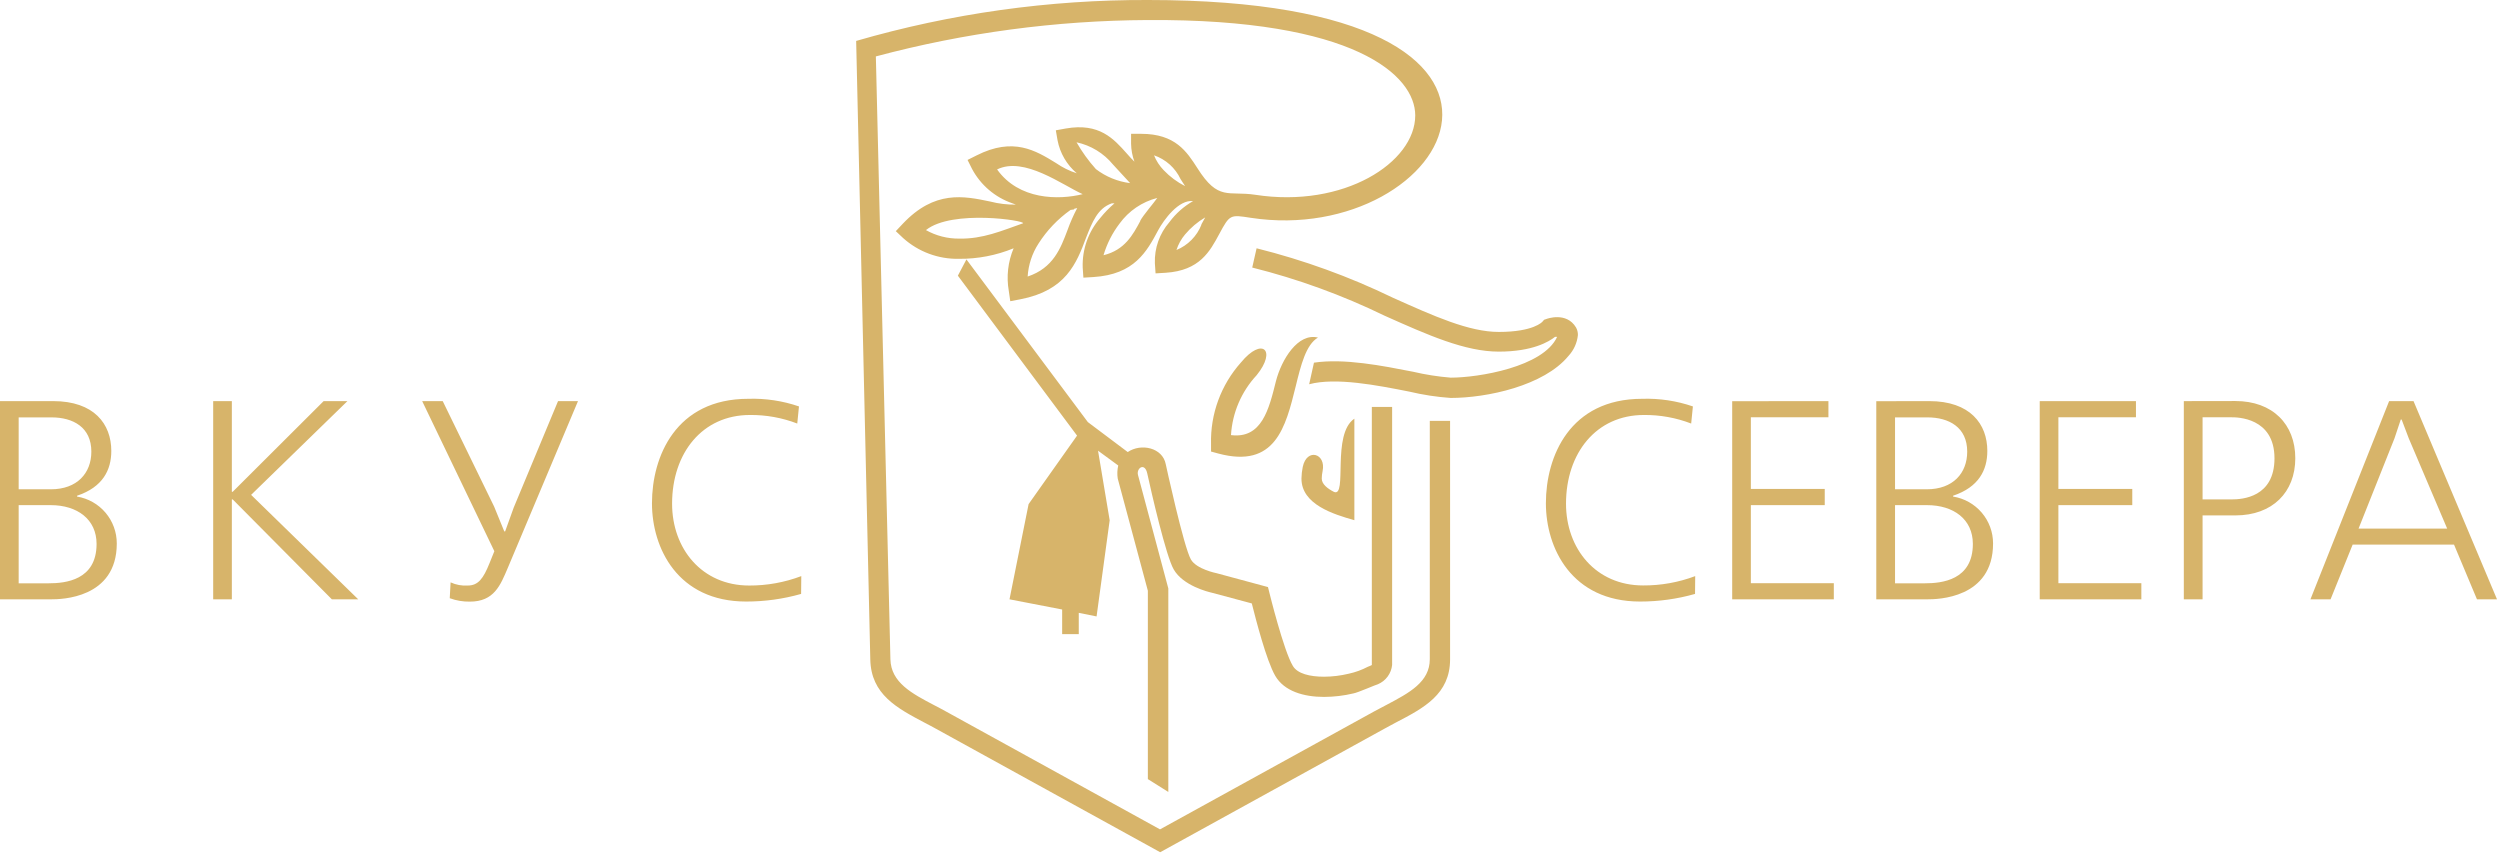 <svg width="292" height="100" viewBox="0 0 292 100" fill="none" xmlns="http://www.w3.org/2000/svg">
<g clip-path="url(#clip0_514_21)">
<path d="M93.59 67.29C91.644 68.026 89.58 68.399 87.5 68.39C81.98 68.39 78.5 64.09 78.5 58.83C78.5 52.91 82.04 48.47 87.59 48.47C89.48 48.452 91.356 48.791 93.12 49.47L93.32 47.47C91.417 46.817 89.411 46.515 87.4 46.58C78.93 46.58 76.15 53.33 76.15 58.78C76.15 64.01 79.15 70.26 87.15 70.26C89.321 70.262 91.482 69.963 93.57 69.37L93.59 67.29ZM49.31 46.85L57.74 64.38L57.18 65.77C56.45 67.59 55.85 68.39 54.63 68.39C53.943 68.436 53.255 68.309 52.63 68.02L52.53 69.87C53.282 70.149 54.079 70.284 54.88 70.27C57.72 70.27 58.45 68.35 59.31 66.33L67.51 46.85H65.18L60 59.29L59 62.07H58.9L57.71 59.16L51.71 46.85H49.31ZM24.9 46.85V70H27.08V58.33H27.18L38.76 70H41.84L29.33 57.8L40.58 46.85H37.8L27.18 57.44H27.08V46.85H24.9ZM2.18 59H5.92C9.03 59 11.28 60.66 11.28 63.53C11.28 67.77 7.64 68.13 5.69 68.13H2.18V59ZM2.18 48.75H6C8.55 48.75 10.67 49.91 10.67 52.75C10.67 55.26 9.01 57.15 5.94 57.15H2.18V48.75ZM0 46.85V70H6C7.09 70 13.64 69.93 13.64 63.48C13.643 62.164 13.178 60.89 12.328 59.886C11.478 58.882 10.298 58.214 9 58V57.9C12 56.9 13 54.9 13 52.67C13 49.53 11 46.85 6.21 46.85H0Z" fill="#D7B46A"/>
<path d="M280.51 49L281.34 51.19L285.83 61.74H275.48L279.68 51.19L280.41 49H280.51ZM279.05 46.85L269.86 70H272.21L274.79 63.61H286.63L289.31 70H291.65L281.9 46.85H279.05ZM257.26 48.74H260.66C261.26 48.74 265.66 48.74 265.66 53.53C265.66 58.1 261.89 58.33 260.66 58.33H257.26V48.74ZM255.07 46.85V70H257.26V60.2H261.09C265.43 60.2 268.09 57.49 268.09 53.52C268.09 49.55 265.44 46.84 261.09 46.84L255.07 46.85ZM238.24 46.85V70H250.11V68.12H240.42V59H249.05V57.11H240.42V48.74H249.48V46.85H238.24ZM221.34 59H225.07C228.18 59 230.43 60.65 230.43 63.53C230.43 67.77 226.79 68.13 224.84 68.13H221.34V59ZM221.34 48.75H225.11C227.65 48.75 229.77 49.91 229.77 52.75C229.77 55.26 228.12 57.15 225.04 57.15H221.34V48.75ZM219.15 46.86V70H225.15C226.24 70 232.79 69.93 232.79 63.48C232.792 62.16 232.323 60.883 231.467 59.878C230.61 58.873 229.424 58.207 228.12 58V57.9C231.12 56.9 232.12 54.9 232.12 52.67C232.12 49.53 230.12 46.85 225.34 46.85L219.15 46.86ZM202.32 46.86V70H214.19V68.12H204.5V59H213.13V57.11H204.5V48.74H213.56V46.85L202.32 46.86ZM198 67.29C196.054 68.023 193.99 68.392 191.91 68.38C186.39 68.38 182.91 64.08 182.91 58.83C182.91 52.91 186.45 48.47 192 48.47C193.89 48.452 195.766 48.791 197.53 49.47L197.73 47.47C195.827 46.817 193.821 46.515 191.81 46.58C183.34 46.58 180.56 53.32 180.56 58.78C180.56 64.01 183.56 70.26 191.56 70.26C193.731 70.262 195.892 69.963 197.98 69.37L198 67.29Z" fill="#D7B46A"/>
<path d="M146.77 29C152.258 30.371 157.589 32.304 162.68 34.77C167.47 36.92 171.58 38.77 175.06 38.77C179.14 38.77 180.15 37.58 180.15 37.58L180.35 37.35L180.64 37.25C180.64 37.25 182.96 36.37 184.08 38.25C184.229 38.519 184.304 38.822 184.3 39.13C184.209 40.041 183.822 40.898 183.2 41.57C180.34 45.05 173.71 46.48 169.44 46.48C167.809 46.367 166.19 46.119 164.6 45.74C160.86 45 156.03 44.05 152.91 44.88L153.47 42.36C157 41.83 161.47 42.72 165.05 43.42C166.494 43.759 167.962 43.99 169.44 44.11C172.67 44.11 180.26 42.87 181.87 39.35C181.787 39.335 181.703 39.335 181.62 39.35C180.93 39.9 179.01 41.07 175.06 41.07C171.11 41.07 166.77 39.13 161.71 36.87C156.768 34.468 151.59 32.584 146.26 31.25L146.77 29ZM158.19 48.9V60.76C155.77 60.07 152.01 58.93 152.01 55.9C152.018 55.443 152.068 54.988 152.16 54.54C152.64 52.27 154.91 52.96 154.48 55.02C154.418 55.309 154.385 55.604 154.38 55.9C154.38 56.56 155.09 57.09 155.82 57.46C157.41 58.1 155.5 50.72 158.19 48.9ZM153.94 39.43C152.54 40.24 151.94 42.66 151.34 45.12C150.16 49.89 148.96 54.76 142.29 52.97L141.45 52.74V51.87C141.357 48.36 142.609 44.947 144.95 42.33C147.42 39.33 149.15 40.89 146.78 43.82C144.997 45.734 143.937 48.209 143.78 50.82C147.37 51.27 148.21 47.82 149.03 44.52C149.68 42 151.6 38.84 153.94 39.43ZM112.88 30.3L127.06 49.3L131.72 52.8C133.27 51.74 135.79 52.28 136.16 54.22C136.16 54.22 138.26 63.9 139.1 65.35C139.76 66.49 142.1 66.95 142.1 66.95L148.1 68.57L148.27 69.25C148.27 69.25 149.93 76 151 77.77C151.53 78.69 153 79.04 154.65 79.04C155.62 79.036 156.587 78.918 157.53 78.69C158.307 78.522 159.057 78.25 159.76 77.88C159.76 77.88 160.23 77.7 160.23 77.67V47.53H162.6V77.67C162.55 78.159 162.369 78.626 162.077 79.022C161.785 79.418 161.393 79.728 160.94 79.92C160.83 79.92 158.55 80.92 158.08 80.99C156.956 81.258 155.805 81.396 154.65 81.4C152.26 81.4 149.99 80.73 148.95 78.94C147.91 77.15 146.67 72.3 146.21 70.48L141.58 69.24C141.1 69.13 138.19 68.42 137.09 66.51C136.2 64.99 134.48 57.51 134 55.3C133.71 53.96 132.7 54.68 132.92 55.49L136.46 68.73V92.5L134.07 91V69L130.55 55.89C130.473 55.384 130.493 54.868 130.61 54.37L128.25 52.64L129.61 60.77L128.08 72L126 71.58V74.07H124.06V71.19L117.91 70L120.14 58.88L125.8 50.88L111.88 32.2L112.88 30.3ZM134.09 5.13723e-06C186.45 5.13723e-06 169.29 29 146.09 25.44C143.69 25.07 143.65 25.02 142.4 27.35C141.32 29.35 140.13 31.61 136.14 31.86L134.97 31.93L134.89 30.75C134.824 28.989 135.432 27.269 136.59 25.94C137.329 24.94 138.269 24.105 139.35 23.49C137.68 23.28 135.93 25.67 135.27 26.9C133.95 29.37 132.51 32.06 127.71 32.36L126.54 32.43L126.46 31.25C126.386 29.13 127.118 27.061 128.51 25.46C129.009 24.84 129.565 24.267 130.17 23.75H129.86C128.19 24.33 127.57 25.96 126.86 27.75C125.74 30.75 124.51 33.94 119.16 34.96L118 35.18L117.83 34C117.532 32.314 117.727 30.578 118.39 29C116.363 29.832 114.191 30.25 112 30.23C109.602 30.278 107.275 29.413 105.49 27.81L104.63 27L105.44 26.14C109.17 22.19 112.56 22.89 115.66 23.54C116.639 23.794 117.648 23.915 118.66 23.9L118.23 23.74C116.219 23.045 114.544 21.616 113.54 19.74L113.01 18.68L114.07 18.15C118.36 15.98 120.96 17.58 123.34 19.04C124.086 19.559 124.905 19.963 125.77 20.24C124.601 19.248 123.807 17.886 123.52 16.38L123.32 15.22L124.48 15.01C128.41 14.32 130.08 16.21 131.62 17.94C131.91 18.27 132.2 18.6 132.5 18.88C132.253 18.207 132.121 17.497 132.11 16.78V15.63H133.29C137.29 15.63 138.62 17.72 139.85 19.63C142.3 23.52 143.45 22.27 146.61 22.75C156.94 24.35 165.3 18.99 165.3 13.48C165.3 8.81 158.24 2.19 134.05 2.34C123.329 2.395 112.658 3.823 102.3 6.59L104 77C104.06 79.71 106.5 81 109.14 82.38C109.6 82.62 110.07 82.86 110.49 83.1L135.49 96.87L160.49 83.1L162 82.3C164.59 80.93 167 79.66 167 77V49.16H169.37V77C169.37 81.09 166.31 82.69 163.02 84.4L161.65 85.14L135.51 99.54L109.36 85.14C108.9 84.88 108.47 84.66 108.05 84.44C104.77 82.71 101.74 81.12 101.65 77.03L100 4.78C111.077 1.569 122.557 -0.04 134.09 5.13723e-06V5.13723e-06ZM138.42 21.74L137.89 20.92C137.586 20.272 137.155 19.692 136.623 19.215C136.09 18.737 135.467 18.372 134.79 18.14C135.05 18.788 135.434 19.379 135.92 19.88C136.641 20.638 137.486 21.267 138.42 21.74V21.74ZM132 21.39L130 19.22C128.915 17.896 127.413 16.98 125.74 16.62C126.381 17.74 127.138 18.79 128 19.75C129.164 20.642 130.545 21.208 132 21.39V21.39ZM125.46 24.39V24.46L125.04 24.52C123.547 25.578 122.273 26.916 121.29 28.46C120.548 29.611 120.114 30.933 120.03 32.3C123.03 31.3 123.88 29 124.68 26.89C124.997 26 125.378 25.135 125.82 24.3L125.46 24.39ZM126.46 22.68C124.08 21.61 119.62 18.24 116.46 19.79C119 23.35 123.62 23.39 126.49 22.67L126.46 22.68ZM108.14 26.87C109.333 27.541 110.681 27.886 112.05 27.87C114.79 27.92 116.96 26.97 119.49 26.08C119.83 25.77 111.22 24.44 108.17 26.86L108.14 26.87ZM140.3 26.25C140.46 25.96 140.61 25.67 140.77 25.39C139.876 25.918 139.078 26.594 138.41 27.39C137.963 27.923 137.624 28.538 137.41 29.2C138.071 28.929 138.671 28.527 139.172 28.018C139.674 27.51 140.068 26.905 140.33 26.24L140.3 26.25ZM133.17 25.8C133.54 25.11 134.75 23.73 135.17 23.12C133.395 23.574 131.834 24.635 130.76 26.12C129.917 27.226 129.283 28.476 128.89 29.81C131.38 29.2 132.32 27.43 133.2 25.79L133.17 25.8Z" fill="#D7B46A"/>
</g>
<defs>
<clipPath id="clip0_514_21">
<rect width="291.65" height="99.53" fill="white"/>
</clipPath>
</defs>
</svg>
